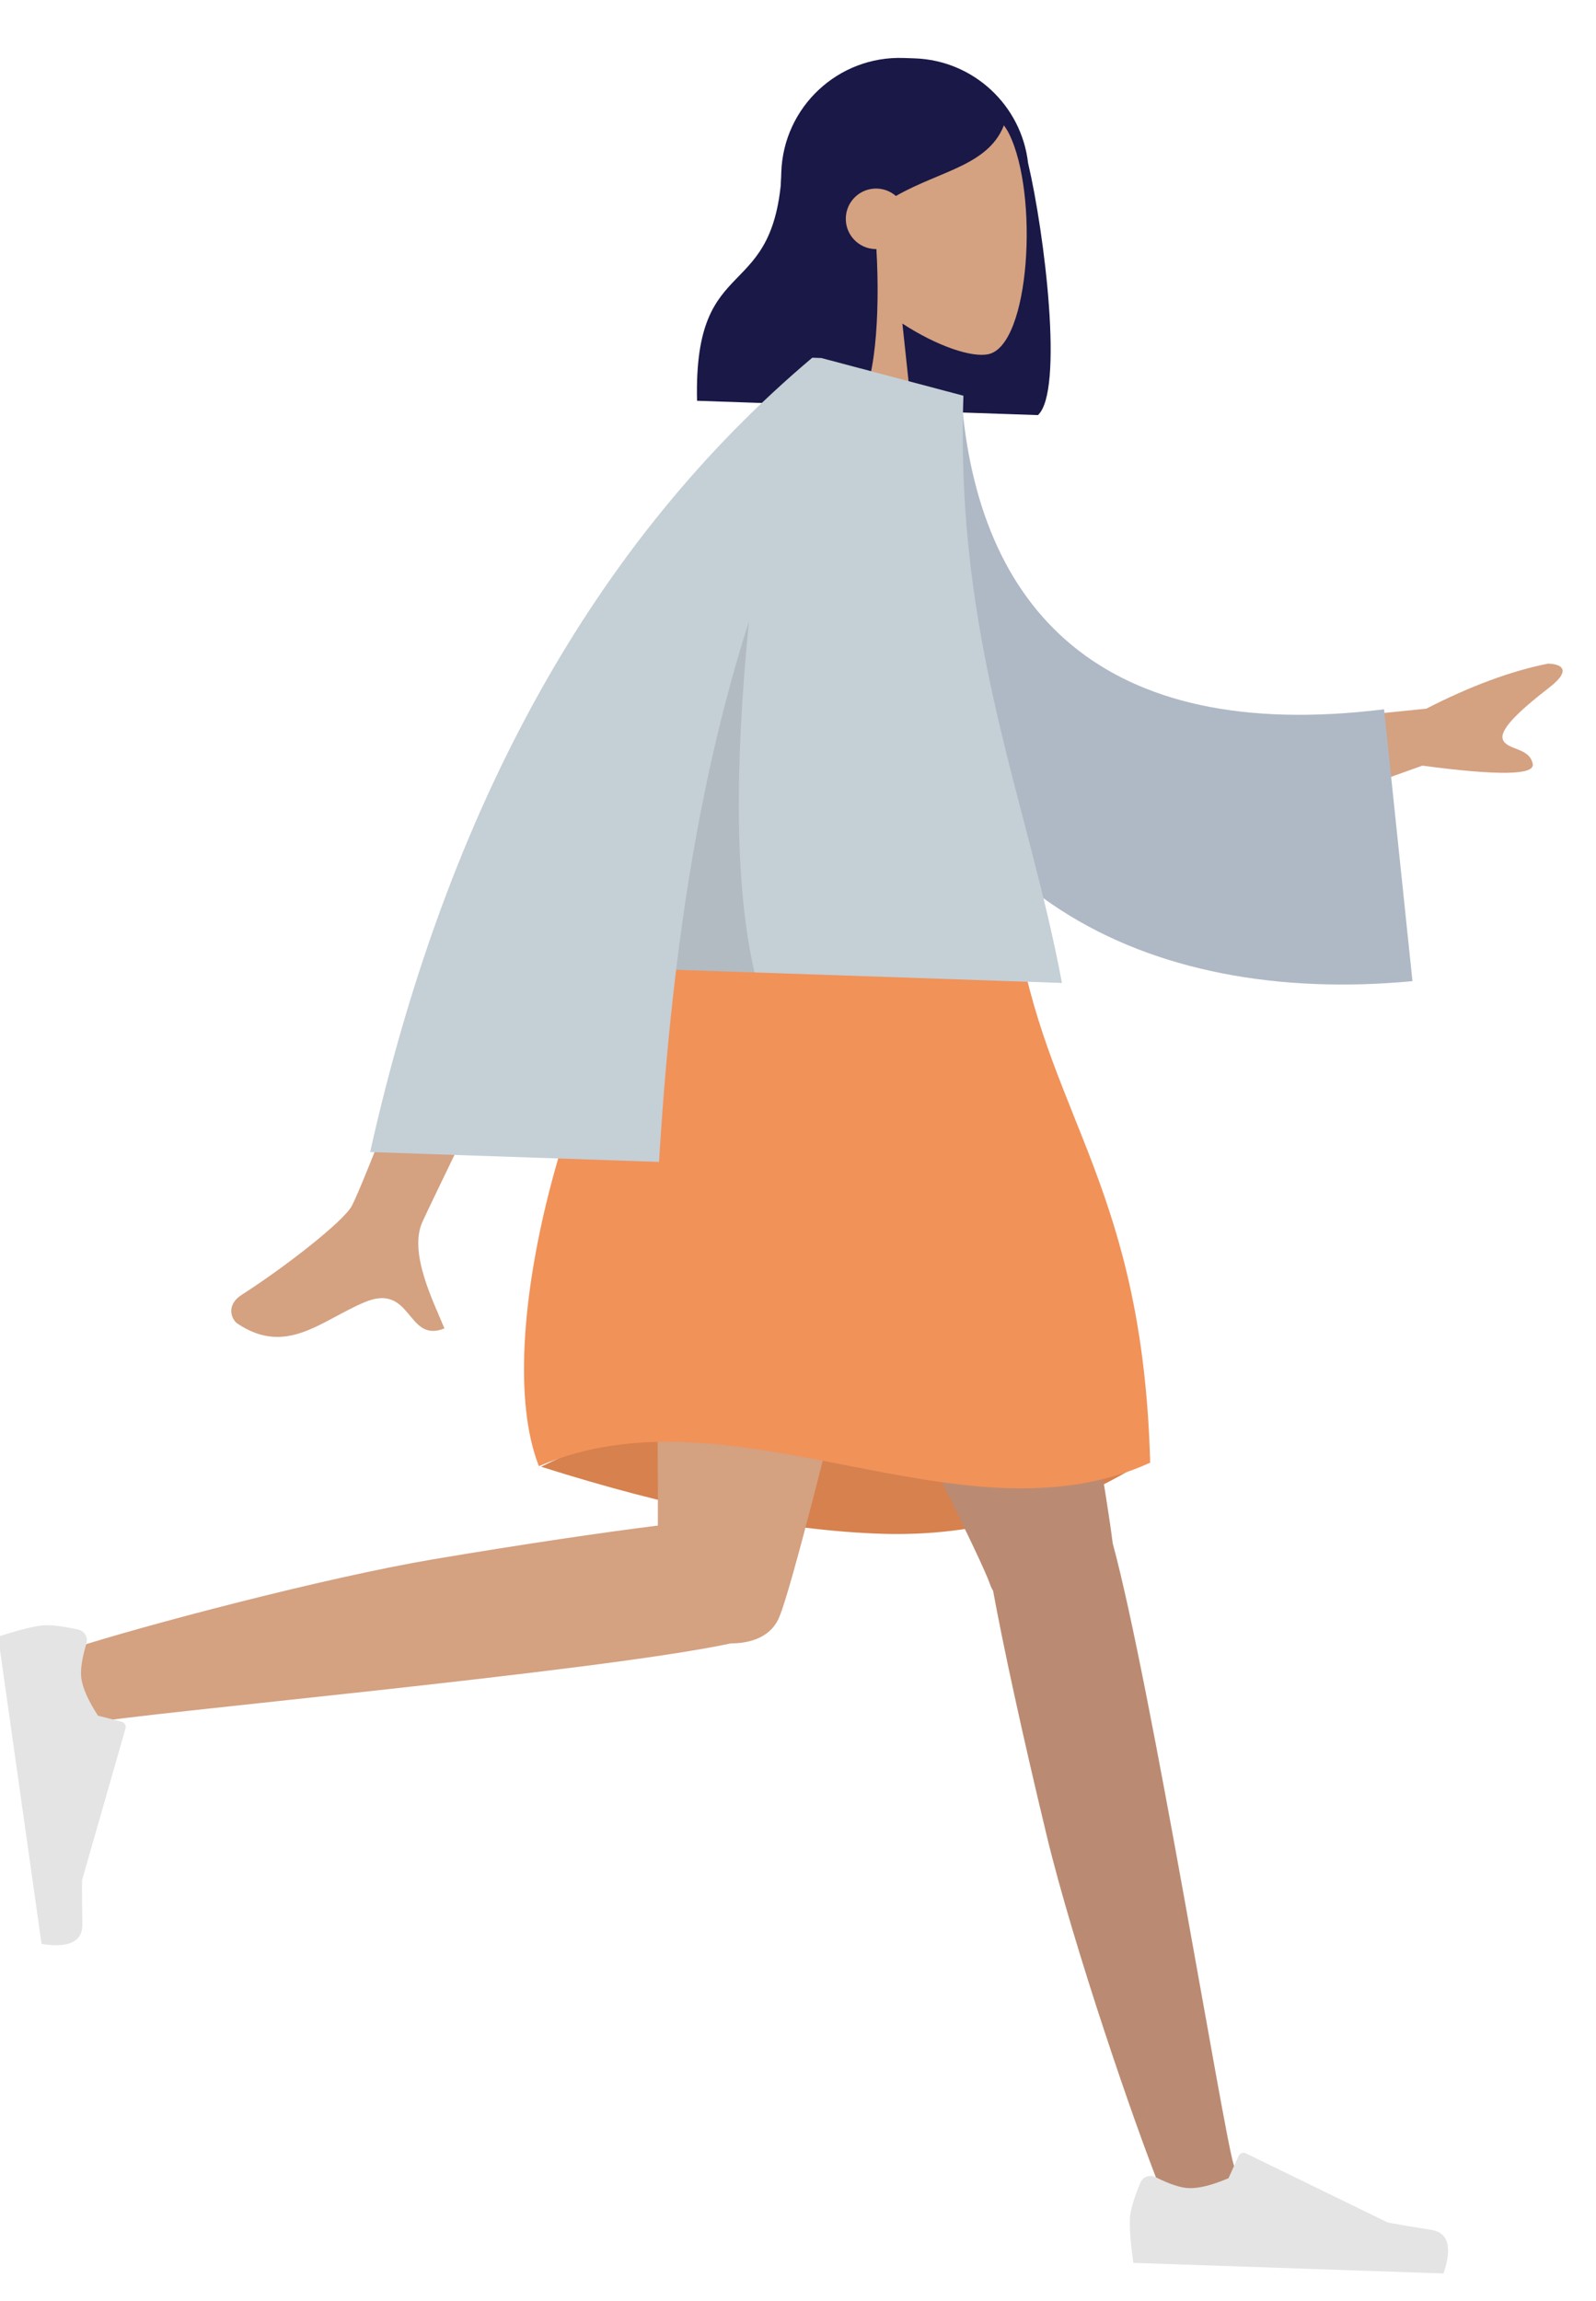 <svg width="240" height="346" viewBox="0 0 240 346" fill="none" xmlns="http://www.w3.org/2000/svg">
<g filter="url(#filter0_d)">
<path fill-rule="evenodd" clip-rule="evenodd" d="M154.596 20.5C157.088 31.102 159.996 54.841 156.079 58.415L132.097 57.596C132.096 57.554 132.095 57.511 132.094 57.469C123.238 56.181 116.582 48.409 116.895 39.258L117.488 21.891C117.823 12.071 126.055 4.382 135.875 4.718L137.529 4.774C146.447 5.079 153.607 11.896 154.596 20.5Z" fill="#191847"/>
<path fill-rule="evenodd" clip-rule="evenodd" d="M126.322 36.26C122.664 31.656 120.272 26.087 120.913 19.959C122.759 2.303 147.262 7.038 151.749 16.134C156.236 25.23 154.893 47.868 148.645 49.253C146.153 49.806 140.945 48.066 135.7 44.656L138.249 68.551L118.401 67.873L126.322 36.26Z" fill="#D4A181"/>
<path fill-rule="evenodd" clip-rule="evenodd" d="M131.789 33.453C132.368 43.307 131.618 54.512 128.802 57.082L104.819 56.263C104.276 33.001 116.883 42.432 117.629 20.573C118.461 19.814 119.249 19.062 120.024 18.416L120.02 17.772C124.463 9.412 129.877 5.341 136.261 5.559C145.838 5.886 148.708 10.445 151.153 14.317C149.003 20.854 141.501 21.579 134.724 25.468C133.963 24.806 132.979 24.391 131.892 24.354C129.38 24.268 127.274 26.235 127.189 28.747C127.103 31.259 129.07 33.365 131.582 33.451C131.651 33.453 131.72 33.454 131.789 33.453Z" fill="#191847"/>
<path fill-rule="evenodd" clip-rule="evenodd" d="M81.372 216.541C101.022 222.768 118.043 226.127 132.437 226.618C146.831 227.11 160.347 223.293 172.984 215.17C153.764 208.811 137.873 205.418 125.31 204.989C112.748 204.56 98.102 208.41 81.372 216.541Z" fill="#D6814E"/>
<path fill-rule="evenodd" clip-rule="evenodd" d="M149.339 235.202C149.157 234.908 149.007 234.59 148.89 234.247C146.478 227.143 106.585 150.038 102.826 136.061L150.648 137.694C153.506 148.321 165.733 214.811 167.322 228.048C173.042 249.038 183.985 316.756 185.515 321.473C187.126 326.436 176.948 331.201 174.488 325.084C170.574 315.349 161.373 288.47 157.426 272.115C153.726 256.783 150.757 243.001 149.339 235.202Z" fill="#BA8B72"/>
<path fill-rule="evenodd" clip-rule="evenodd" d="M109.899 243.103C90.312 247.348 18.978 253.796 14.056 255.021C8.993 256.281 4.949 245.796 11.224 243.769C21.207 240.543 48.663 233.24 65.253 230.443C78.598 228.194 90.766 226.402 98.928 225.389C99.019 202.56 97.744 147.722 100.209 135.972L142.522 137.417C140.158 148.685 120.629 230.822 117.241 238.995C116.155 241.917 113.17 243.123 109.899 243.103Z" fill="#D4A181"/>
<path fill-rule="evenodd" clip-rule="evenodd" d="M11.768 241.032C9.191 240.461 7.296 240.262 6.081 240.433C4.604 240.642 2.482 241.193 -0.283 242.086C-0.04 243.8 2.137 259.204 6.248 288.297C10.388 288.937 12.434 287.941 12.384 285.309C12.335 282.677 12.317 280.487 12.331 278.74L18.87 255.908C18.996 255.469 18.742 255.01 18.303 254.885C18.295 254.882 18.288 254.88 18.28 254.878L14.736 253.971C13.28 251.734 12.446 249.866 12.234 248.369C12.062 247.152 12.316 245.403 12.996 243.12L12.996 243.12C13.257 242.244 12.758 241.322 11.882 241.062C11.845 241.05 11.806 241.04 11.768 241.032Z" fill="#E4E4E4"/>
<path fill-rule="evenodd" clip-rule="evenodd" d="M171.479 324.2C170.47 326.638 169.944 328.47 169.902 329.696C169.851 331.188 170.025 333.372 170.424 336.25C172.154 336.309 187.702 336.84 217.068 337.843C218.417 333.877 217.791 331.69 215.19 331.281C212.59 330.873 210.43 330.51 208.712 330.194L187.362 319.788C186.952 319.588 186.456 319.759 186.256 320.17C186.253 320.177 186.249 320.184 186.246 320.191L184.737 323.524C182.281 324.569 180.297 325.066 178.786 325.014C177.558 324.973 175.879 324.419 173.749 323.353L173.749 323.353C172.931 322.944 171.937 323.275 171.528 324.092C171.511 324.127 171.494 324.163 171.479 324.2Z" fill="#E4E4E4"/>
<path fill-rule="evenodd" clip-rule="evenodd" d="M100.345 135.977C119.174 131.279 136.816 131.881 153.273 137.784C158.16 164.394 171.868 175.357 172.959 215.935C144.364 228.946 110.448 203.825 81.038 216.461C73.419 197.122 86.564 151.622 100.345 135.977Z" fill="#F19259"/>
<path fill-rule="evenodd" clip-rule="evenodd" d="M181.683 105.893L214.487 102.555C221.143 99.144 227.236 96.89 232.766 95.791C234.311 95.799 236.748 96.444 232.985 99.369C229.222 102.294 225.395 105.542 225.991 107.192C226.587 108.842 230.01 108.352 230.489 110.875C230.807 112.557 225.276 112.64 213.895 111.123L187.042 120.722L181.683 105.893ZM78.854 109.949L96.96 110.635C75.578 154.642 64.425 177.685 63.503 179.764C61.427 184.441 65.23 191.802 66.829 195.742C61.103 198.073 62.023 188.747 54.795 191.815C48.198 194.614 43.071 199.92 35.726 195.034C34.823 194.433 33.885 192.256 36.385 190.664C42.612 186.7 51.63 179.697 52.897 177.334C54.624 174.112 63.277 151.65 78.854 109.949Z" fill="#D4A181"/>
<path fill-rule="evenodd" clip-rule="evenodd" d="M130.417 54.208L144.564 55.637C146.977 87.348 165.316 107.953 208.132 102.651L212.401 143.528C172.422 147.313 138.06 130.185 132.379 86.796C130.908 75.564 129.843 63.891 130.417 54.208Z" fill="#AFB9C5"/>
<path fill-rule="evenodd" clip-rule="evenodd" d="M123.563 49.848L144.877 55.501C143.616 92.451 154.581 116.426 159.69 143.799L101.672 141.818C100.534 151.177 99.703 160.808 99.103 170.708L55.66 169.225C67.293 117.183 89.455 77.37 122.145 49.786L123.552 49.834L123.563 49.848Z" fill="#C5CFD6"/>
<path fill-rule="evenodd" clip-rule="evenodd" d="M112.625 89.417C110.344 112.391 110.623 129.992 113.464 142.22L101.672 141.818C103.926 123.277 107.383 105.804 112.625 89.417L112.625 89.417Z" fill="black" fill-opacity="0.1"/>
</g>
<defs>
<filter id="filter0_d" x="-4.283" y="4.707" width="243.297" height="341.136" filterUnits="userSpaceOnUse" color-interpolation-filters="sRGB">
<feFlood flood-opacity="0" result="BackgroundImageFix"/>
<feColorMatrix in="SourceAlpha" type="matrix" values="0 0 0 0 0 0 0 0 0 0 0 0 0 0 0 0 0 0 127 0"/>
<feOffset dy="4"/>
<feGaussianBlur stdDeviation="2"/>
<feColorMatrix type="matrix" values="0 0 0 0 0 0 0 0 0 0 0 0 0 0 0 0 0 0 0.25 0"/>
<feBlend mode="normal" in2="BackgroundImageFix" result="effect1_dropShadow"/>
<feBlend mode="normal" in="SourceGraphic" in2="effect1_dropShadow" result="shape"/>
</filter>
</defs>
</svg>
